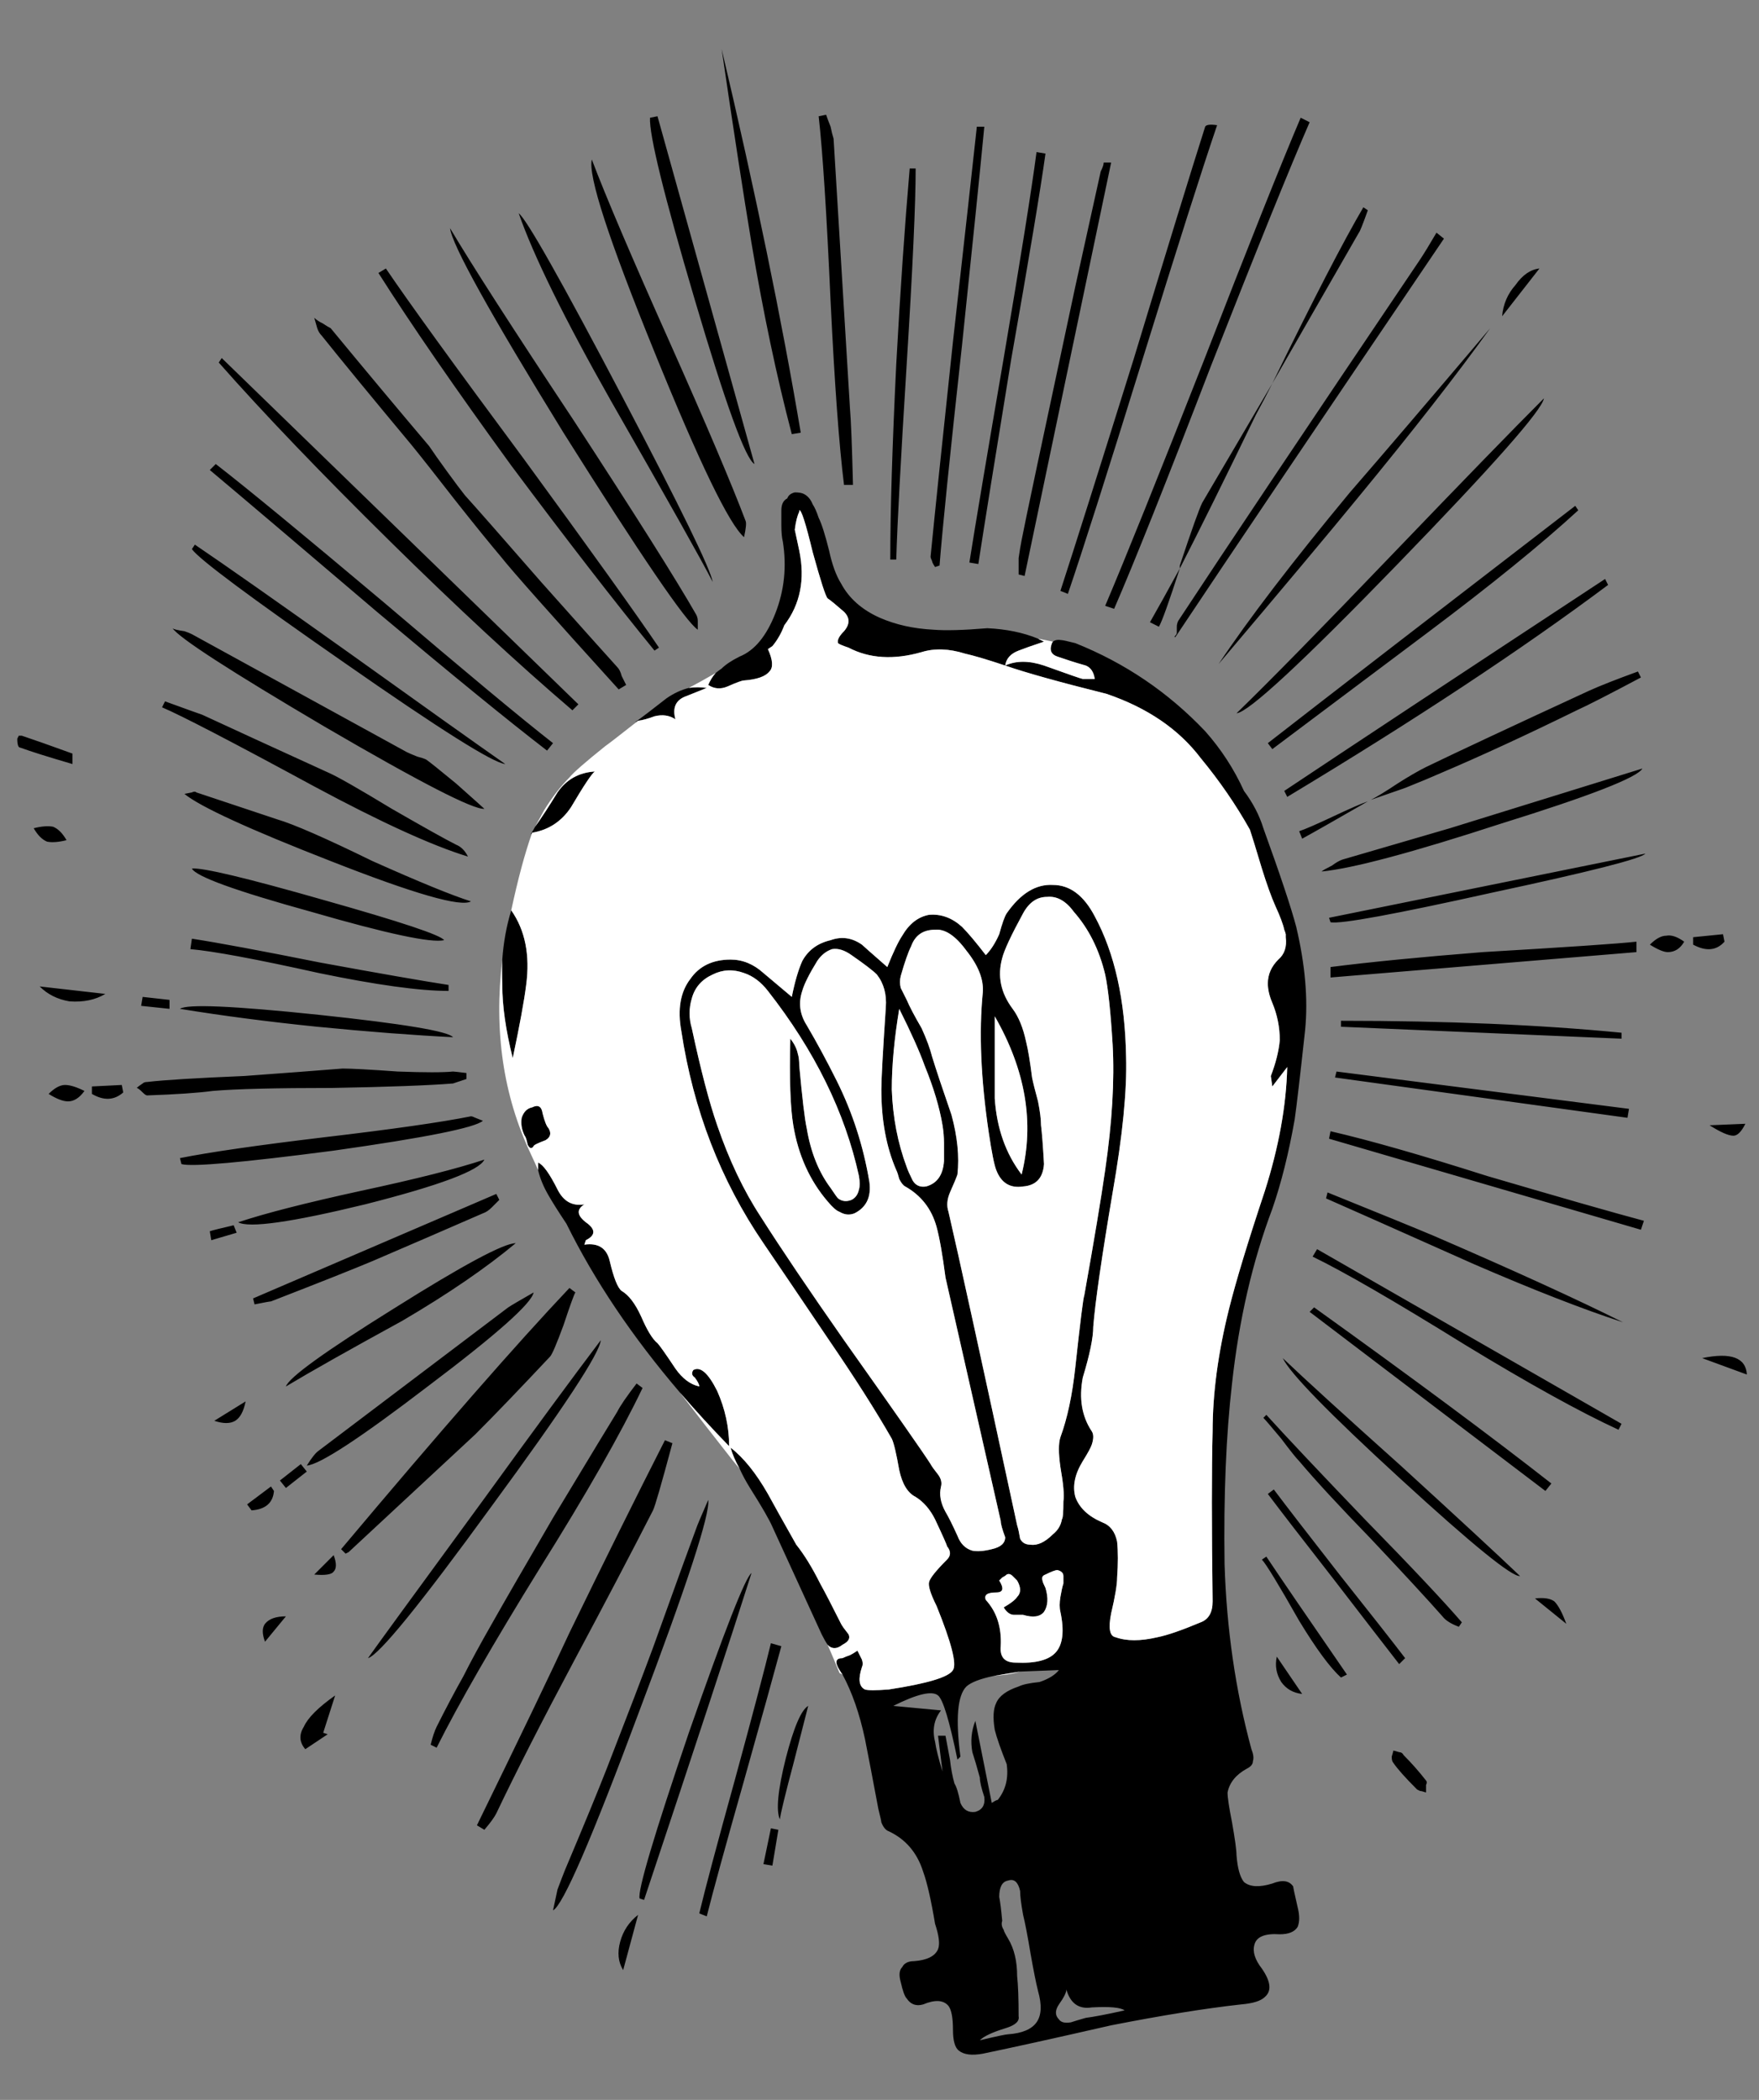 
<svg xmlns="http://www.w3.org/2000/svg" version="1.1" xmlns:xlink="http://www.w3.org/1999/xlink" preserveAspectRatio="none" x="0px" y="0px" width="62px" height="74px" viewBox="0 0 62 74">
<rect x="0" y="0" width="62" height="74" fill="#808080" stroke="none"/>
<defs>
<g id="Layer0_0_FILL">
<path fill="#000000" stroke="none" d="
M 52.45 54.6
Q 51.35 53.55 48.45 50.9 45.6 48.35 44.5 47.3 44.85 48.05 48.45 51.35 52.05 54.65 52.45 54.6
M 48.55 60.6
Q 48.5 60.5 48.4 60.5 48.25 60.45 48.2 60.45 48.2 60.5 48.15 60.65 48.15 60.8 48.2 60.85 48.4 61.15 49 61.75
L 49.1 61.8
Q 49.15 61.8 49.3 61.85 49.3 61.8 49.3 61.6 49.35 61.5 49.3 61.45 48.95 61 48.55 60.6
M 44.3 57.3
Q 44.2 57.75 44.45 58.15 44.7 58.5 45.15 58.55
L 44.3 57.3
M 43.95 53.95
L 43.8 54.05
Q 44 54.25 45.05 56.1 45.9 57.5 46.45 58
L 46.65 57.9
Q 44.65 55 43.95 53.95
M 44.2 51.7
L 44 51.85
Q 44.6 52.65 46.2 54.7 47.7 56.65 48.4 57.55
L 48.6 57.35
Q 47.95 56.5 46.4 54.55 44.8 52.5 44.2 51.7
M 52.95 55.35
L 54 56.2
Q 53.8 55.65 53.6 55.45 53.4 55.3 52.95 55.35
M 17.75 52
Q 14.2 56.85 13.85 57.35 14.4 57.2 18 52.25 21.6 47.35 21.65 46.7 20.25 48.55 17.75 52
M 10.4 56.8
L 11.1 55.95
Q 10.6 55.95 10.4 56.2 10.25 56.4 10.4 56.8
M 12.35 59.85
L 12.75 58.6
Q 11.9 59.2 11.7 59.65 11.45 60.05 11.75 60.4
L 12.5 59.9 12.35 59.85
M 12.7 54.45
Q 12.85 54.3 12.7 53.9
L 12.05 54.55
Q 12.6 54.6 12.7 54.45
M 10.7 51.75
L 10.6 51.6 9.8 52.2 9.95 52.4
Q 10.65 52.35 10.7 51.75
M 11.6 50.85
L 10.9 51.4 11.1 51.65 11.8 51.1 11.6 50.85
M 22.3 66.85
Q 22.15 67.4 22.4 67.8
L 22.9 65.95
Q 22.45 66.3 22.3 66.85
M 27.35 63.05
L 27.1 64.25 27.4 64.3 27.6 63.1 27.35 63.05
M 26.7 54.5
Q 26.4 54.7 24.6 59.85 22.85 65 22.95 65.4
L 23.1 65.45
Q 25.7 57.65 26.7 54.5
M 28.6 58.95
Q 28.25 59.15 27.85 60.7 27.45 62.3 27.65 62.75 27.7 62.4 28.1 60.9 28.5 59.35 28.6 58.95
M 27.7 56.95
L 27.35 56.85
Q 27.05 58.1 26.15 61.4 25.25 64.65 24.95 65.9
L 25.2 66
Q 25.5 64.8 26.45 61.45 27.35 58.25 27.7 56.95
M 25.25 52.05
Q 24.9 52.85 24.85 53 24.55 53.8 23.4 57 22.9 58.35 21.85 61.05 21.4 62.2 20.45 64.45 20.35 64.7 20.2 65.1 20.15 65.35 20.05 65.8 20.55 65.55 22.95 59.1 25.35 52.75 25.25 52.05
M 24.05 50.15
L 23.8 50.05
Q 22.35 52.9 20.6 56.5 19.65 58.55 17.5 62.95
L 17.75 63.1
Q 18.05 62.75 18.15 62.55 19.15 60.45 20.75 57.45 22.3 54.55 23.4 52.4 23.5 52.2 24.05 50.15
M 23.05 48.3
L 22.85 48.15
Q 22.35 48.8 22.2 49.1 21.95 49.5 20.05 52.65 18.65 55.05 18 56.2 17.4 57.25 17.05 57.95 16.6 58.75 16.15 59.65 16.05 59.85 15.95 60.25
L 16.15 60.35
Q 17.25 58.15 19.6 54.35 21.95 50.6 23.05 48.3
M 20.4 46.2
Q 20.75 45.15 20.8 45.1
L 20.6 44.95
Q 17.95 47.75 12.95 53.7
L 13.1 53.85 13.2 53.8 17.45 49.85
Q 18.4 48.9 19.95 47.25 20.05 47.15 20.4 46.2
M 13.75 42.15
Q 17.5 41.2 17.75 40.65 16.4 41.1 13.6 41.7 10.85 42.3 9.5 42.75 10.05 43.05 13.75 42.15
M 19.4 45.1
Q 18.7 45.5 18.55 45.6
L 12.2 50.4
Q 12.05 50.5 11.8 50.9 12.45 50.85 15.85 48.25 19.3 45.65 19.4 45.1
M 11.1 48.25
Q 12.35 47.5 15 46.05 17.3 44.7 18.8 43.45 18.2 43.45 14.7 45.65 11.25 47.8 11.1 48.25
M 9.75 48.75
L 8.7 49.4
Q 9.15 49.55 9.4 49.4 9.65 49.25 9.75 48.75
M 10 45.3
L 10.05 45.5
Q 10.55 45.4 10.6 45.4 13.05 44.45 14 44.05 15.75 43.3 17.7 42.45 17.85 42.4 18 42.25 18.1 42.15 18.25 42
L 18.15 41.8 10 45.3
M 3.7 38.15
Q 3.45 38.15 3.15 38.45 3.55 38.7 3.8 38.7 4.1 38.7 4.35 38.35 3.95 38.15 3.7 38.15
M 7.55 40.6
L 7.6 40.8
Q 8.1 40.95 12.7 40.35 17.3 39.7 17.7 39.35
L 17.45 39.25
Q 17.35 39.2 17.3 39.2 15.8 39.5 12.4 39.9 9.05 40.3 7.55 40.6
M 9.45 43.1
L 9.35 42.85
Q 8.7 43 8.55 43.05
L 8.6 43.35 9.45 43.1
M 6.3 38.4
Q 6.4 38.5 6.45 38.5 7.9 38.45 8.65 38.35 9.8 38.25 12.65 38.25 15.45 38.2 16.7 38.1
L 17.15 37.95 17.15 37.75
Q 16.75 37.7 16.7 37.7 16.2 37.75 14.85 37.7 13.45 37.6 13 37.6 11.75 37.7 9.7 37.85 7.3 37.95 6.45 38.05 6.35 38.05 6.3 38.1 6.15 38.2 6.1 38.25 6.15 38.25 6.3 38.4
M 5.65 38.4
L 5.6 38.15 4.6 38.2 4.6 38.45
Q 5.2 38.8 5.65 38.4
M 7.2 35.3
L 6.3 35.2 6.25 35.5 7.2 35.6 7.2 35.3
M 5.05 35.1
L 2.85 34.85
Q 3.25 35.25 3.85 35.35 4.55 35.4 5.05 35.1
M 3.75 29.95
Q 3.55 29.6 3.3 29.5 3.05 29.45 2.65 29.55 2.85 29.9 3.1 30 3.35 30.05 3.75 29.95
M 3.95 27.4
L 3.95 27.05
Q 2.85 26.65 2.25 26.45
L 2.15 26.45 2.1 26.55
Q 2.1 26.85 2.2 26.85 2.75 27.05 3.95 27.4
M 12.15 36.2
Q 14.7 36.45 16.7 36.55 16.45 36.25 12.2 35.8 7.9 35.35 7.55 35.6 9.7 35.95 12.15 36.2
M 11.95 32.35
Q 15.75 33.45 16.4 33.3 16.25 33.05 12.35 31.95 8.5 30.85 7.95 30.9 8.15 31.3 11.95 32.35
M 16.55 35
L 16.55 34.8
Q 15.25 34.6 12.25 34.05 9.25 33.45 7.95 33.25
L 7.9 33.6
Q 9.05 33.7 12.2 34.4 15.1 35 16.55 35
M 14 30.65
Q 11.65 29.5 10.8 29.25 9 28.65 8.1 28.35 8.05 28.3 7.95 28.35
L 7.7 28.4
Q 8.5 29.05 12.6 30.65 16.8 32.3 17.3 32 16.35 31.7 14 30.65
M 17.2 30.5
Q 17.05 30.2 16.8 30.1 16.3 29.85 14.65 28.9 13 27.9 12.55 27.7 9.7 26.4 8.3 25.75 8.15 25.7 7.05 25.3
L 6.95 25.5
Q 7.9 25.9 12.05 28.15 15.4 29.95 17.2 30.5
M 8.95 13.8
L 8.85 13.95
Q 11.1 16.5 14.6 19.95 17.95 23.25 20.7 25.6
L 20.9 25.4 8.95 13.8
M 8.05 20.05
L 7.95 20.2
Q 8.3 20.7 13.05 24 17.85 27.35 18.45 27.4 16.95 26.35 13.25 23.7 9.6 21.1 8.05 20.05
M 7.95 23.05
Q 7.85 23 7.7 22.95 7.35 22.9 7.3 22.85 7.65 23.35 12.4 26.15 17.2 28.95 17.75 28.9 17.7 28.85 16.8 28.05 15.95 27.35 15.8 27.25 15.7 27.2 15.5 27.15 15.25 27.05 15.15 27
L 7.95 23.05
M 8.75 17.35
L 8.55 17.55
Q 10.1 18.85 14.15 22.3 17.9 25.45 19.85 26.95
L 20.05 26.7
Q 18.45 25.45 14.4 22 10.3 18.55 8.75 17.35
M 22 15.25
Q 24.858 20.239 25.4 21.3 25.291 20.652 22.4 15.15 19.3 9.25 18.9 8.95 19.65 11.1 22 15.25
M 26.45 19.8
Q 26.55 19.35 26.5 19.25 25.8 17.4 23.95 13.25 22.05 9 21.35 7.15 21.15 7.95 23.45 13.6 25.7 19.15 26.45 19.8
M 22.35 24.45
Q 22.3 24.25 22.2 24.15 21.7 23.6 19.65 21.3 17.6 18.95 17.1 18.4 16.9 18.15 16.5 17.6 16.1 17.05 15.9 16.75 14.25 14.8 12.6 12.8 12.5 12.75 12.35 12.65 12.15 12.55 12.05 12.45
L 12.15 12.8
Q 12.2 12.95 12.3 13.05 13.3 14.3 15.3 16.7 15.75 17.25 16.8 18.6 17.75 19.8 18.3 20.45 18.85 21.15 22.25 24.9
L 22.5 24.75
Q 22.4 24.55 22.35 24.45
M 23.45 23.6
L 23.6 23.5
Q 22.45 21.8 19.05 17.15 15.6 12.5 14.45 10.8
L 14.2 10.95
Q 15.85 13.55 18.65 17.4 21.45 21.15 23.45 23.6
M 24.9 22.9
Q 24.9 22.7 24.9 22.6 24.9 22.5 24.85 22.4 23.85 20.65 20.75 15.9 17.649 11.224 16.6 9.45 16.698 10.291 20.4 16.3 24.3 22.5 24.9 22.9
M 28.95 5.7
Q 29.15 7.45 29.35 11.9 29.55 16.05 29.8 18.05
L 30.1 18.05
Q 30.05 16.05 30 15.5
L 29.45 6.45
Q 29.4 6.3 29.35 6.05 29.25 5.8 29.2 5.65
L 28.95 5.7
M 23.3 5.75
Q 23.25 6.6 24.8 11.85 26.35 17.1 26.8 17.35
L 23.55 5.7 23.3 5.75
M 25.7 3.45
Q 26.3 7.55 26.7 9.95 27.3 13.5 28.05 16.35
L 28.35 16.3
Q 27.4 10.65 25.7 3.45
M 34.5 6.05
L 34.25 6.05
Q 34.05 7.9 33.45 13.25 32.9 18.4 32.7 20.45 32.7 20.5 32.75 20.6 32.75 20.65 32.85 20.8
L 33 20.75
Q 33.15 18.85 33.75 13.4 34.3 8.15 34.5 6.05
M 32.2 7.45
L 32 7.45
Q 31.75 10.35 31.55 14 31.35 18.1 31.35 20.55
L 31.55 20.55
Q 31.6 18.8 31.9 14 32.2 9.2 32.2 7.45
M 36.55 6.95
L 36.25 6.9
Q 36 8.8 35.15 13.8 34.3 18.75 34 20.65
L 34.3 20.7
Q 34.6 18.75 35.4 13.85 36.3 8.75 36.55 6.95
M 38.4 7.55
L 37.55 11.4
Q 35.9 19.1 35.75 19.9 35.7 20.15 35.65 20.5 35.65 20.7 35.65 21.05
L 35.85 21.1 38.75 7.25 38.5 7.25
Q 38.5 7.35 38.4 7.55
M 58.55 47.3
L 60.05 47.85
Q 60 47 58.55 47.3
M 60 39.45
L 58.8 39.5
Q 59.35 39.85 59.6 39.85 59.8 39.85 60 39.45
M 45.5 43.9
Q 47.05 44.65 50.6 46.85 53.8 48.8 55.75 49.7
L 55.85 49.5 45.65 43.65 45.5 43.9
M 45.55 45.6
L 45.4 45.75 53.3 51.75 53.5 51.5
Q 50.5 49.15 45.55 45.6
M 43.95 49.2
L 43.85 49.3
Q 43.95 49.4 44.45 50 44.9 50.6 45.05 50.75 45.85 51.7 47.45 53.35 49.1 55.1 49.85 55.95 50 56.15 50.4 56.3
L 50.5 56.15
Q 49.55 55.05 47.25 52.7 44.9 50.25 43.95 49.2
M 49.55 43.2
Q 48.6 42.8 46 41.75
L 45.95 41.95
Q 46.75 42.3 50.9 44.15 53.9 45.45 55.9 46.1 53.6 44.95 49.55 43.2
M 46.3 37.7
L 46.25 37.9 56.05 39.25 56.1 38.95 46.3 37.7
M 46.1 39.7
L 46.05 39.95 56.5 43 56.6 42.7
Q 55.1 42.3 51.35 41.2 48.05 40.15 46.1 39.7
M 26 50.3
Q 26.088 50.623 26.3 51 26.444 51.32 26.65 51.65 27.25 52.6 27.4 52.95 27.95 54.15 29.05 56.55 29.166 56.783 29.25 56.9 29.278 56.928 29.3 56.95 29.5 57.1 29.75 56.9 30.05 56.75 29.95 56.55 29.75 56.3 29.7 56.2 29.25 55.3 29 54.85 28.6 54.05 28.2 53.55 27.55 52.4 27.25 51.85 26.65 50.8 26 50.3
M 24.45 25.15
Q 24.7 25.05 25.2 24.85 24.894 24.806 24.6 24.85 24.216 24.946 23.85 25.2 23.15 25.75 22.8 26 22.848 25.99 22.9 25.95 23.128 25.921 23.45 25.8 23.85 25.7 24.15 25.9 24 25.35 24.45 25.15
M 20.2 41.65
Q 19.8 40.85 19.55 40.75 19.55 40.882 19.55 41 19.643 41.409 19.9 41.85 20.1 42.2 20.5 42.8 21.904 45.646 24.3 48.45 25.082 49.358 25.95 50.25 25.95 49.3 25.55 48.4 25.1 47.5 24.75 47.7 24.65 47.85 24.8 47.95 24.95 48.15 24.95 48.25 24.5 48.15 24.15 47.65 23.65 46.9 23.55 46.8 23.3 46.6 23 45.9 22.7 45.25 22.35 45.05 22.15 44.9 21.95 44.05 21.8 43.4 21.1 43.5
L 21.15 43.35
Q 21.65 43.1 21.15 42.75 20.7 42.4 21.1 42.15 20.5 42.25 20.2 41.65
M 18.35 33.95
Q 18.334 34.376 18.35 34.8 18.35 35.85 18.7 37.25 19.05 35.6 19.15 34.8 19.35 33.3 18.65 32.3 18.41 33.089 18.35 33.95
M 20.2 28.35
Q 19.78 29.037 19.45 29.5 19.383 29.631 19.3 29.75 19.342 29.743 19.35 29.7 20.174 29.563 20.65 28.85 21.3 27.75 21.45 27.65 20.65 27.7 20.2 28.35
M 28.45 18.35
Q 28.35 18.3 28.15 18.3 27.95 18.35 27.9 18.5 27.7 18.6 27.7 18.9 27.7 18.95 27.7 19.4 27.7 19.75 27.75 19.95 27.95 21.2 27.5 22.35 27.05 23.5 26.3 23.8 25.9 24 25.7 24.2 25.608 24.262 25.5 24.35 25.354 24.508 25.25 24.75 25.55 24.95 25.9 24.8 26.35 24.6 26.45 24.6 27.1 24.55 27.3 24.3 27.5 24.1 27.25 23.55
L 27.4 23.45
Q 27.65 23.15 27.8 22.75 28.6 21.7 28.3 20.25 28.2 19.8 28.15 19.55 28.2 19.15 28.3 18.95
L 28.3 18.9
Q 28.4 18.85 28.75 20.3 29.15 21.75 29.25 21.85 29.4 21.95 29.8 22.3 30.1 22.6 29.8 22.95 29.55 23.2 29.6 23.35 29.65 23.4 29.95 23.5 31 24.05 32.4 23.65 33.05 23.45 33.85 23.7 34.3 23.8 35.2 24.1 35.25 23.75 35.65 23.6 35.9 23.5 36.5 23.3 36.397 23.248 36.3 23.2 35.558 22.894 34.6 22.85 33.4 22.95 32.8 22.9 31.8 22.85 31 22.5 30.1 22.1 29.7 21.35 29.45 20.95 29.3 20.25 29.1 19.45 28.95 19.15 28.85 18.85 28.75 18.7 28.65 18.45 28.45 18.35
M 19.9 39.6
Q 19.8 39.5 19.7 39.1 19.65 38.75 19.35 38.9 19.1 38.95 19 39.25 18.95 39.55 19.1 39.85 19.15 39.9 19.2 40.15 19.3 40.35 19.4 40.2 19.4 40.15 19.8 40 20.05 39.85 19.9 39.6
M 41.75 27.2
Q 42.7 28.35 43.4 29.6 43.5 29.9 43.8 30.9 44.05 31.7 44.25 32.15 44.492 32.675 44.55 32.95 44.586 33.038 44.6 33.1
L 44.6 33.2
Q 44.662 33.683 44.35 33.95 44 34.3 44 34.75 44 35.05 44.15 35.4 44.4 36 44.4 36.65 44.35 37.2 44.1 37.85
L 44.15 38.2 44.65 37.55
Q 44.6 39.5 43.9 41.7 43.05 44.25 42.7 45.65 42.15 47.85 42.15 49.75 42.1 51.65 42.15 55.45 42.15 56 41.75 56.15 40.8 56.55 40.3 56.65 39.45 56.85 38.9 56.65 38.6 56.6 38.75 55.85 38.95 55 38.95 54.65 39 53.95 38.95 53.45 38.85 52.95 38.45 52.8 37.75 52.5 37.55 51.95 37.4 51.4 37.8 50.75 38.05 50.35 38.1 50.2 38.2 49.9 38.1 49.75 37.6 49 37.8 47.95 38.15 46.8 38.15 46.25 38.25 45 38.8 41.75 39.3 38.9 39.25 37.2 39.2 34.35 38.2 32.5 37.65 31.45 36.8 31.45 35.95 31.4 35.25 32.4 35.15 32.55 35 33.1 34.8 33.55 34.55 33.8 34.05 33.15 33.75 32.85 33.25 32.4 32.65 32.45 32.1 32.55 31.75 33.15 31.55 33.45 31.25 34.2 30.45 33.5 30.4 33.45 29.9 33.1 29.35 33.3 28.7 33.45 28.4 34 28.2 34.45 28.05 35.2
L 27.1 34.4
Q 26.6 33.95 26 33.95 25.1 33.95 24.65 34.6 24.15 35.25 24.35 36.35 24.95 40.3 27.1 43.45 27.85 44.55 29.3 46.7 30.6 48.6 31.4 50 31.5 50.2 31.65 51.05 31.8 51.75 32.2 51.95 32.6 52.2 32.85 52.7 33.25 53.55 33.25 53.6 33.45 53.85 33.25 54.05 32.7 54.6 32.65 54.8 32.6 55 32.9 55.6 33.65 57.45 33.45 57.75 33.25 58.1 31.3 58.4 30.65 58.45 30.5 58.4 30.2 58.25 30.4 57.65 30.45 57.55 30.4 57.4 30.3 57.2 30.25 57.1 30.1 57.2 30 57.25 29.85 57.3 29.75 57.35 29.4 57.35 29.65 57.75 29.704 57.838 29.75 57.9 30.229 58.787 30.5 60.05 30.65 60.8 30.95 62.4 31.05 62.8 31.05 62.85 31.15 63.1 31.3 63.15 32.15 63.55 32.45 64.5 32.65 65.05 32.85 66.25 33.05 66.85 32.95 67.1 32.8 67.45 32.15 67.5 31.85 67.5 31.75 67.7 31.6 67.85 31.7 68.2 31.8 68.65 31.9 68.75 32.1 69.05 32.45 68.95 33.05 68.7 33.3 69 33.45 69.2 33.45 69.8 33.45 70.35 33.65 70.5 33.9 70.7 34.45 70.6 35.9 70.3 38.75 69.65 41.3 69.15 43.1 68.95 43.7 68.9 43.9 68.7 44.25 68.4 43.8 67.75 43.45 67.3 43.55 66.95 43.65 66.55 44.4 66.6 44.85 66.6 45 66.35 45.1 66.1 45 65.7 44.85 65.05 44.85 65 44.65 64.7 44.15 64.9 43.5 65.1 43.2 64.85 43 64.6 42.95 63.95 42.95 63.7 42.8 62.85 42.65 62.1 42.65 61.85 42.75 61.35 43.3 61.05 43.5 60.95 43.5 60.8 43.55 60.65 43.45 60.4 42.65 57.45 42.55 54.2 42.5 50.75 42.8 48.15 43.15 44.95 44.15 42.3 44.6 41 44.9 39.3 45 38.6 45.25 36.3 45.4 34.75 44.95 32.85 44.7 31.9 43.85 29.55 43.65 28.9 43.2 28.3 42.7 27.2 41.9 26.3 40.05 24.35 37.55 23.35 37.15 23.25 37.1 23.25 36.894 23.216 36.8 23.3 36.766 23.337 36.75 23.4 36.65 23.7 36.95 23.8 37.1 23.85 37.4 23.95 37.55 24 37.9 24.1 38.15 24.2 38.2 24.55 38.15 24.55 38 24.55
L 37.8 24.55
Q 37.75 24.55 36.5 24.1 35.75 23.85 35.2 24.1 36.2 24.45 38.6 25.05 40.65 25.75 41.75 27.2
M 32.05 33.5
Q 32.25 32.95 32.85 32.95 33.35 32.9 33.9 33.65 34.5 34.4 34.45 35.05 34.25 37.05 34.65 39.75 34.8 40.75 34.9 41 35.15 41.65 35.8 41.55 36.45 41.5 36.5 40.8 36.45 39.9 36.4 39.5 36.4 39.2 36.3 38.7 36.15 38.15 36.1 37.9 36 37.1 35.9 36.7 35.75 36 35.45 35.6 34.85 34.8 35.1 33.9 35.2 33.5 35.8 32.4 36.1 31.85 36.6 31.85 37.1 31.8 37.5 32.35 38.25 33.2 38.55 34.45 38.7 35.15 38.8 36.8 38.9 38.6 38.55 41 38.35 42.4 37.85 45.2 37.8 45.3 37.55 47.6 37.4 49 37.05 49.95 36.95 50.25 37.05 50.95 37.2 51.8 37.15 52.1 37.15 52.65 37.1 52.7 37.05 53 36.8 53.2 36.4 53.6 36.05 53.55 35.8 53.55 35.7 53.35 35.65 53.05 35.6 52.9 33.8 44.55 33.3 42.4 33.2 42.1 33.35 41.75 33.55 41.3 33.6 41.15 33.7 40.25 33.4 39.15 32.95 37.85 32.75 37.2 32.65 36.8 32.4 36.25 32.05 35.65 31.9 35.3 31.75 35 31.7 34.9 31.65 34.7 31.7 34.5 31.9 33.8 32.05 33.5
M 30.9 34.45
Q 31.25 34.9 31.2 35.55 31.05 37.8 31.05 38.3 31.05 39.85 31.55 41 31.6 41.1 31.65 41.3 31.75 41.5 31.85 41.55 32.65 42 32.9 42.9 33.05 43.45 33.2 44.6
L 35.05 52.75
Q 35.05 52.9 35.2 53.3 35.2 53.6 34.75 53.7 34.35 53.8 34.1 53.75 33.75 53.65 33.6 53.25 33.35 52.7 33.2 52.45 32.95 52 33.05 51.6 33.1 51.4 32.95 51.2 32.75 50.95 32.7 50.85 32.35 50.3 29.8 46.7 28.05 44.2 27 42.55 26.15 41.25 25.55 39.5 25.15 38.35 24.7 36.25 24.55 35.75 24.7 35.25 24.85 34.7 25.4 34.45 25.9 34.2 26.45 34.4 26.9 34.55 27.25 35 29.6 38 30.3 41.2 30.35 41.5 30.3 41.65 30.25 41.9 30.05 42 29.8 42.1 29.6 41.95 29.55 41.9 29.35 41.6 28.75 40.8 28.55 39.6 28.45 39.15 28.3 37.5 28.3 37.25 28.25 37.1 28.2 36.85 28 36.6 27.95 38.6 28.1 39.5 28.35 41 29.25 42.05 29.5 42.35 29.65 42.4 29.9 42.55 30.15 42.45 30.75 42.15 30.65 41.4 30.35 39.6 29.55 38 29.05 37 28.55 36.15 28.2 35.6 28.4 35 28.5 34.65 28.9 34 29.1 33.7 29.4 33.6 29.7 33.55 30.05 33.8 30.7 34.25 30.9 34.45
M 33.1 39.5
Q 33.15 39.8 33.15 40.1 33.15 40.15 33.15 40.7 33.1 41.4 32.55 41.55 32.25 41.6 32.1 41.35 31.95 41.05 31.9 40.9 31.45 39.7 31.4 38.3 31.4 37.1 31.65 35.6 32.25 36.8 32.5 37.5 32.95 38.6 33.1 39.5
M 35.75 41.15
Q 34.95 40.1 34.85 38.6 34.85 36.75 34.85 35.85 36.4 38.55 35.75 41.15
M 35.45 54.6
L 35.6 54.75
Q 35.8 55.1 35.6 55.3 35.5 55.45 35.15 55.65 35.3 55.9 35.5 55.9
L 35.8 55.9
Q 36.3 56.05 36.5 55.8 36.7 55.5 36.55 55 36.45 54.8 36.45 54.75 36.4 54.6 36.55 54.55 36.85 54.4 36.95 54.4 37.15 54.45 37.15 54.6 37.15 54.65 37.15 54.85 37.1 55 37.05 55.3 37 55.6 37.05 55.8 37.25 56.75 36.9 57.15 36.55 57.55 35.55 57.5 35 57.5 35.05 56.95 35.1 56 34.55 55.4 34.45 55.15 34.9 55.15 35.25 55.15 35 54.75
L 35.1 54.65
Q 35.2 54.6 35.25 54.55 35.35 54.5 35.45 54.6
M 33.9 58.3
Q 34.133 58.091 34.8 57.95 35.203 57.879 35.7 57.8 36.279 57.778 37 57.75 36.8 58 36.35 58.15 35.85 58.2 35.65 58.3 35.05 58.5 34.9 58.85 34.75 59.15 34.85 59.75 34.95 60.15 35.25 60.9 35.35 61.6 34.95 62.1 34.9 62.1 34.75 62.2
L 34.2 59.45
Q 34 59.95 34.1 60.5 34.2 60.8 34.35 61.35 34.35 61.55 34.5 62 34.55 62.4 34.2 62.5 33.85 62.55 33.7 62.2 33.6 61.7 33.5 61.55 33.4 61.2 33.35 60.75 33.25 60.2 33.2 59.95
L 32.95 59.95 33.1 61.15
Q 32.9 60.5 32.85 60.15 32.7 59.55 33.05 59.1
L 31.45 58.95
Q 32.65 58.35 32.95 58.6 33.2 58.8 33.6 60.75
L 33.7 60.65
Q 33.45 58.75 33.9 58.3
M 35.7 65.15
Q 35.7 65.4 35.8 65.95 35.9 66.35 36.05 67.25 36.2 68.1 36.3 68.5 36.5 69.2 36.25 69.55 36 69.9 35.3 69.95 35.2 69.95 34.35 70.15 34.55 69.95 35.2 69.75 35.7 69.6 35.65 69.35 35.65 68.45 35.6 68 35.6 67.25 35.3 66.75 35.15 66.5 35.15 66.45 35.05 66.3 35.1 66.15 35.05 65.6 35 65.35 35 64.85 35.3 64.8 35.6 64.7 35.7 65.15
M 37.9 69.4
Q 37.55 69.5 37.4 69.55 37.1 69.6 37 69.45 36.8 69.25 37 68.95 37.25 68.6 37.25 68.45 37.45 69.15 38.1 69.05 39 69 39.2 69.15 38.3 69.35 37.9 69.4
M 47.35 28.65
Q 47.05 28.75 46.2 29.15 45.35 29.55 45.05 29.65
L 45.15 29.9
Q 45.7 29.6 47.35 28.65
M 51.55 31.7
Q 56.45 30.65 56.65 30.4
L 46.05 32.55 46.1 32.7
Q 46.6 32.8 51.55 31.7
M 51.8 29.4
Q 56.3 28 56.55 27.55
L 50.1 29.55
Q 47.7 30.25 46.5 30.6 46.35 30.65 46.15 30.8 45.85 30.95 45.8 31 47.35 30.85 51.8 29.4
M 55.85 36.6
L 55.85 36.4
Q 51.75 36 46.45 36
L 46.45 36.2 55.85 36.6
M 56.35 33.7
L 56.35 33.35
Q 55.45 33.45 51.2 33.7 48.05 33.95 46.1 34.2
L 46.1 34.55 56.35 33.7
M 57.4 33.7
Q 57.75 33.7 57.95 33.35 57.6 33.1 57.35 33.15 57.1 33.15 56.8 33.45 57.2 33.7 57.4 33.7
M 58.25 33.2
L 58.25 33.45
Q 58.9 33.8 59.3 33.35
L 59.25 33.1 58.25 33.2
M 53.25 15.15
Q 51.7 16.7 48.1 20.45 44.6 24.1 42.95 25.7 43.55 25.65 48.35 20.7 53.15 15.75 53.25 15.15
M 54.4 18.9
L 54.3 18.75
Q 47.15 24.25 44 26.7
L 44.15 26.9
Q 45.75 25.7 49.35 23 52.55 20.6 54.4 18.9
M 56.5 24.5
L 56.4 24.3
Q 55.3 24.7 54.75 24.95 50.85 26.75 49.3 27.5 48.9 27.7 48.35 28.05 47.75 28.45 47.45 28.6
L 48.6 28.2
Q 49.35 27.9 49.8 27.7 51.8 26.85 54.35 25.6 54.9 25.35 56.5 24.5
M 55.4 21.4
L 55.3 21.2
Q 47.85 26.1 44.55 28.3
L 44.65 28.5
Q 51.05 24.65 55.4 21.4
M 42.35 24.05
Q 45.65 20.15 47 18.5 49.8 15.1 51.45 12.8 48.4 16.4 46.75 18.3 43.85 21.8 42.35 24.05
M 49.65 9.6
Q 49.3 10.2 49.1 10.5 43.4 18.95 41 22.6 40.95 22.7 40.95 22.8 40.95 22.9 40.95 23 40.95 23.05 40.9 23.1 40.85 23.15 40.9 23.15 43.6 19.1 49.9 9.8
L 49.65 9.6
M 42.3 6
Q 41.95 5.95 41.9 6.05 41.2 8.25 39.5 13.85 37.75 19.45 37.05 21.6
L 37.3 21.7
Q 38.05 19.5 39.8 13.85 41.55 8.2 42.3 6
M 45.4 5.9
L 45.1 5.75
Q 44.1 8.1 41.85 13.9 39.55 19.75 38.55 22.1
L 38.85 22.2
Q 39.85 19.9 42.1 14.05 44.4 8.2 45.4 5.9
M 40.05 22.65
L 40.35 22.8
Q 40.5 22.55 41.05 20.85 40.45 21.95 40.05 22.65
M 43.6 15.7
Q 43.9 15.15 44.15 14.65
L 41.8 18.65
Q 41.65 18.95 41.05 20.75 41.05 20.8 41.05 20.85 42.05 18.9 43.6 15.7
M 47.35 8.85
L 47.2 8.75
Q 46.2 10.45 44.15 14.65
L 47.05 9.6
Q 47.1 9.55 47.35 8.85
M 53.1 10.8
Q 52.65 10.85 52.3 11.35 51.9 11.8 51.85 12.4
L 53.1 10.8 Z"/>

<path fill="#FFFFFF" stroke="none" d="
M 36.5 23.3
Q 35.9 23.5 35.65 23.6 35.25 23.75 35.2 24.1 35.75 23.85 36.5 24.1 37.75 24.55 37.8 24.55
L 38 24.55
Q 38.15 24.55 38.2 24.55 38.15 24.2 37.9 24.1 37.55 24 37.4 23.95 37.1 23.85 36.95 23.8 36.65 23.7 36.75 23.4 36.766 23.337 36.8 23.3 36.559 23.248 36.3 23.2 36.397 23.248 36.5 23.3
M 43.4 29.6
Q 42.7 28.35 41.75 27.2 40.65 25.75 38.6 25.05 36.2 24.45 35.2 24.1 34.3 23.8 33.85 23.7 33.05 23.45 32.4 23.65 31 24.05 29.95 23.5 29.65 23.4 29.6 23.35 29.55 23.2 29.8 22.95 30.1 22.6 29.8 22.3 29.4 21.95 29.25 21.85 29.15 21.75 28.75 20.3 28.4 18.85 28.3 18.9
L 28.3 18.95
Q 28.2 19.15 28.15 19.55 28.2 19.8 28.3 20.25 28.6 21.7 27.8 22.75 27.65 23.15 27.4 23.45
L 27.25 23.55
Q 27.5 24.1 27.3 24.3 27.1 24.55 26.45 24.6 26.35 24.6 25.9 24.8 25.55 24.95 25.25 24.75 25.354 24.508 25.5 24.35 24.998 24.64 24.6 24.85 24.894 24.806 25.2 24.85 24.7 25.05 24.45 25.15 24 25.35 24.15 25.9 23.85 25.7 23.45 25.8 23.128 25.921 22.9 25.95 21.922 26.719 21.8 26.8 20.8 27.6 20.6 27.85 20.15 28.3 19.75 28.95 19.613 29.194 19.45 29.5 19.78 29.037 20.2 28.35 20.65 27.7 21.45 27.65 21.3 27.75 20.65 28.85 20.174 29.563 19.35 29.7 18.984 30.737 18.65 32.3 19.35 33.3 19.15 34.8 19.05 35.6 18.7 37.25 18.35 35.85 18.35 34.8 18.334 34.376 18.35 33.95 17.921 37.525 19.3 40.45 19.435 40.737 19.55 41 19.55 40.882 19.55 40.75 19.8 40.85 20.2 41.65 20.5 42.25 21.1 42.15 20.7 42.4 21.15 42.75 21.65 43.1 21.15 43.35
L 21.1 43.5
Q 21.8 43.4 21.95 44.05 22.15 44.9 22.35 45.05 22.7 45.25 23 45.9 23.3 46.6 23.55 46.8 23.65 46.9 24.15 47.65 24.5 48.15 24.95 48.25 24.95 48.15 24.8 47.95 24.65 47.85 24.75 47.7 25.1 47.5 25.55 48.4 25.95 49.3 25.95 50.25 25.082 49.358 24.3 48.45 25.104 49.499 26.05 50.7 26.17 50.851 26.3 51 26.088 50.623 26 50.3 26.65 50.8 27.25 51.85 27.55 52.4 28.2 53.55 28.6 54.05 29 54.85 29.25 55.3 29.7 56.2 29.75 56.3 29.95 56.55 30.05 56.75 29.75 56.9 29.5 57.1 29.3 56.95 29.278 56.928 29.25 56.9 29.46 57.384 29.65 57.85
L 29.75 57.9
Q 29.704 57.838 29.65 57.75 29.4 57.35 29.75 57.35 29.85 57.3 30 57.25 30.1 57.2 30.25 57.1 30.3 57.2 30.4 57.4 30.45 57.55 30.4 57.65 30.2 58.25 30.5 58.4 30.65 58.45 31.3 58.4 33.25 58.1 33.45 57.75 33.65 57.45 32.9 55.6 32.6 55 32.65 54.8 32.7 54.6 33.25 54.05 33.45 53.85 33.25 53.6 33.25 53.55 32.85 52.7 32.6 52.2 32.2 51.95 31.8 51.75 31.65 51.05 31.5 50.2 31.4 50 30.6 48.6 29.3 46.7 27.85 44.55 27.1 43.45 24.95 40.3 24.35 36.35 24.15 35.25 24.65 34.6 25.1 33.95 26 33.95 26.6 33.95 27.1 34.4
L 28.05 35.2
Q 28.2 34.45 28.4 34 28.7 33.45 29.35 33.3 29.9 33.1 30.4 33.45 30.45 33.5 31.25 34.2 31.55 33.45 31.75 33.15 32.1 32.55 32.65 32.45 33.25 32.4 33.75 32.85 34.05 33.15 34.55 33.8 34.8 33.55 35 33.1 35.15 32.55 35.25 32.4 35.95 31.4 36.8 31.45 37.65 31.45 38.2 32.5 39.2 34.35 39.25 37.2 39.3 38.9 38.8 41.75 38.25 45 38.15 46.25 38.15 46.8 37.8 47.95 37.6 49 38.1 49.75 38.2 49.9 38.1 50.2 38.05 50.35 37.8 50.75 37.4 51.4 37.55 51.95 37.75 52.5 38.45 52.8 38.85 52.95 38.95 53.45 39 53.95 38.95 54.65 38.95 55 38.75 55.85 38.6 56.6 38.9 56.65 39.45 56.85 40.3 56.65 40.8 56.55 41.75 56.15 42.15 56 42.15 55.45 42.1 51.65 42.15 49.75 42.15 47.85 42.7 45.65 43.05 44.25 43.9 41.7 44.6 39.5 44.65 37.55
L 44.15 38.2 44.1 37.85
Q 44.35 37.2 44.4 36.65 44.4 36 44.15 35.4 44 35.05 44 34.75 44 34.3 44.35 33.95 44.662 33.683 44.6 33.2
L 44.6 33.1
Q 44.586 33.038 44.55 32.95 44.492 32.675 44.25 32.15 44.05 31.7 43.8 30.9 43.5 29.9 43.4 29.6
M 19.7 39.1
Q 19.8 39.5 19.9 39.6 20.05 39.85 19.8 40 19.4 40.15 19.4 40.2 19.3 40.35 19.2 40.15 19.15 39.9 19.1 39.85 18.95 39.55 19 39.25 19.1 38.95 19.35 38.9 19.65 38.75 19.7 39.1
M 34.8 57.95
Q 35.015 57.929 35.25 57.9 35.51 57.862 35.7 57.8 35.203 57.879 34.8 57.95
M 35.6 54.75
L 35.45 54.6
Q 35.35 54.5 35.25 54.55 35.2 54.6 35.1 54.65
L 35 54.75
Q 35.25 55.15 34.9 55.15 34.45 55.15 34.55 55.4 35.1 56 35.05 56.95 35 57.5 35.55 57.5 36.55 57.55 36.9 57.15 37.25 56.75 37.05 55.8 37 55.6 37.05 55.3 37.1 55 37.15 54.85 37.15 54.65 37.15 54.6 37.15 54.45 36.95 54.4 36.85 54.4 36.55 54.55 36.4 54.6 36.45 54.75 36.45 54.8 36.55 55 36.7 55.5 36.5 55.8 36.3 56.05 35.8 55.9
L 35.5 55.9
Q 35.3 55.9 35.15 55.65 35.5 55.45 35.6 55.3 35.8 55.1 35.6 54.75
M 34.85 38.6
Q 34.95 40.1 35.75 41.15 36.4 38.55 34.85 35.85 34.85 36.75 34.85 38.6
M 33.15 40.1
Q 33.15 39.8 33.1 39.5 32.95 38.6 32.5 37.5 32.25 36.8 31.65 35.6 31.4 37.1 31.4 38.3 31.45 39.7 31.9 40.9 31.95 41.05 32.1 41.35 32.25 41.6 32.55 41.55 33.1 41.4 33.15 40.7 33.15 40.15 33.15 40.1
M 31.2 35.55
Q 31.25 34.9 30.9 34.45 30.7 34.25 30.05 33.8 29.7 33.55 29.4 33.6 29.1 33.7 28.9 34 28.5 34.65 28.4 35 28.2 35.6 28.55 36.15 29.05 37 29.55 38 30.35 39.6 30.65 41.4 30.75 42.15 30.15 42.45 29.9 42.55 29.65 42.4 29.5 42.35 29.25 42.05 28.35 41 28.1 39.5 27.95 38.6 28 36.6 28.2 36.85 28.25 37.1 28.3 37.25 28.3 37.5 28.45 39.15 28.55 39.6 28.75 40.8 29.35 41.6 29.55 41.9 29.6 41.95 29.8 42.1 30.05 42 30.25 41.9 30.3 41.65 30.35 41.5 30.3 41.2 29.6 38 27.25 35 26.9 34.55 26.45 34.4 25.9 34.2 25.4 34.45 24.85 34.7 24.7 35.25 24.55 35.75 24.7 36.25 25.15 38.35 25.55 39.5 26.15 41.25 27 42.55 28.05 44.2 29.8 46.7 32.35 50.3 32.7 50.85 32.75 50.95 32.95 51.2 33.1 51.4 33.05 51.6 32.95 52 33.2 52.45 33.35 52.7 33.6 53.25 33.75 53.65 34.1 53.75 34.35 53.8 34.75 53.7 35.2 53.6 35.2 53.3 35.05 52.9 35.05 52.75
L 33.2 44.6
Q 33.05 43.45 32.9 42.9 32.65 42 31.85 41.55 31.75 41.5 31.65 41.3 31.6 41.1 31.55 41 31.05 39.85 31.05 38.3 31.05 37.8 31.2 35.55
M 32.85 32.95
Q 32.25 32.95 32.05 33.5 31.9 33.8 31.7 34.5 31.65 34.7 31.7 34.9 31.75 35 31.9 35.3 32.05 35.65 32.4 36.25 32.65 36.8 32.75 37.2 32.95 37.85 33.4 39.15 33.7 40.25 33.6 41.15 33.55 41.3 33.35 41.75 33.2 42.1 33.3 42.4 33.8 44.55 35.6 52.9 35.65 53.05 35.7 53.35 35.8 53.55 36.05 53.55 36.4 53.6 36.8 53.2 37.05 53 37.1 52.7 37.15 52.65 37.15 52.1 37.2 51.8 37.05 50.95 36.95 50.25 37.05 49.95 37.4 49 37.55 47.6 37.8 45.3 37.85 45.2 38.35 42.4 38.55 41 38.9 38.6 38.8 36.8 38.7 35.15 38.55 34.45 38.25 33.2 37.5 32.35 37.1 31.8 36.6 31.85 36.1 31.85 35.8 32.4 35.2 33.5 35.1 33.9 34.85 34.8 35.45 35.6 35.75 36 35.9 36.7 36 37.1 36.1 37.9 36.15 38.15 36.3 38.7 36.4 39.2 36.4 39.5 36.45 39.9 36.5 40.8 36.45 41.5 35.8 41.55 35.15 41.65 34.9 41 34.8 40.75 34.65 39.75 34.25 37.05 34.45 35.05 34.5 34.4 33.9 33.65 33.35 32.9 32.85 32.95 Z"/>
</g>
</defs>

<g transform="matrix( 1.052, 0, 0, 1.052, -1.6,-1.9) ">
<use xlink:href="#Layer0_0_FILL"/>
</g>
</svg>

